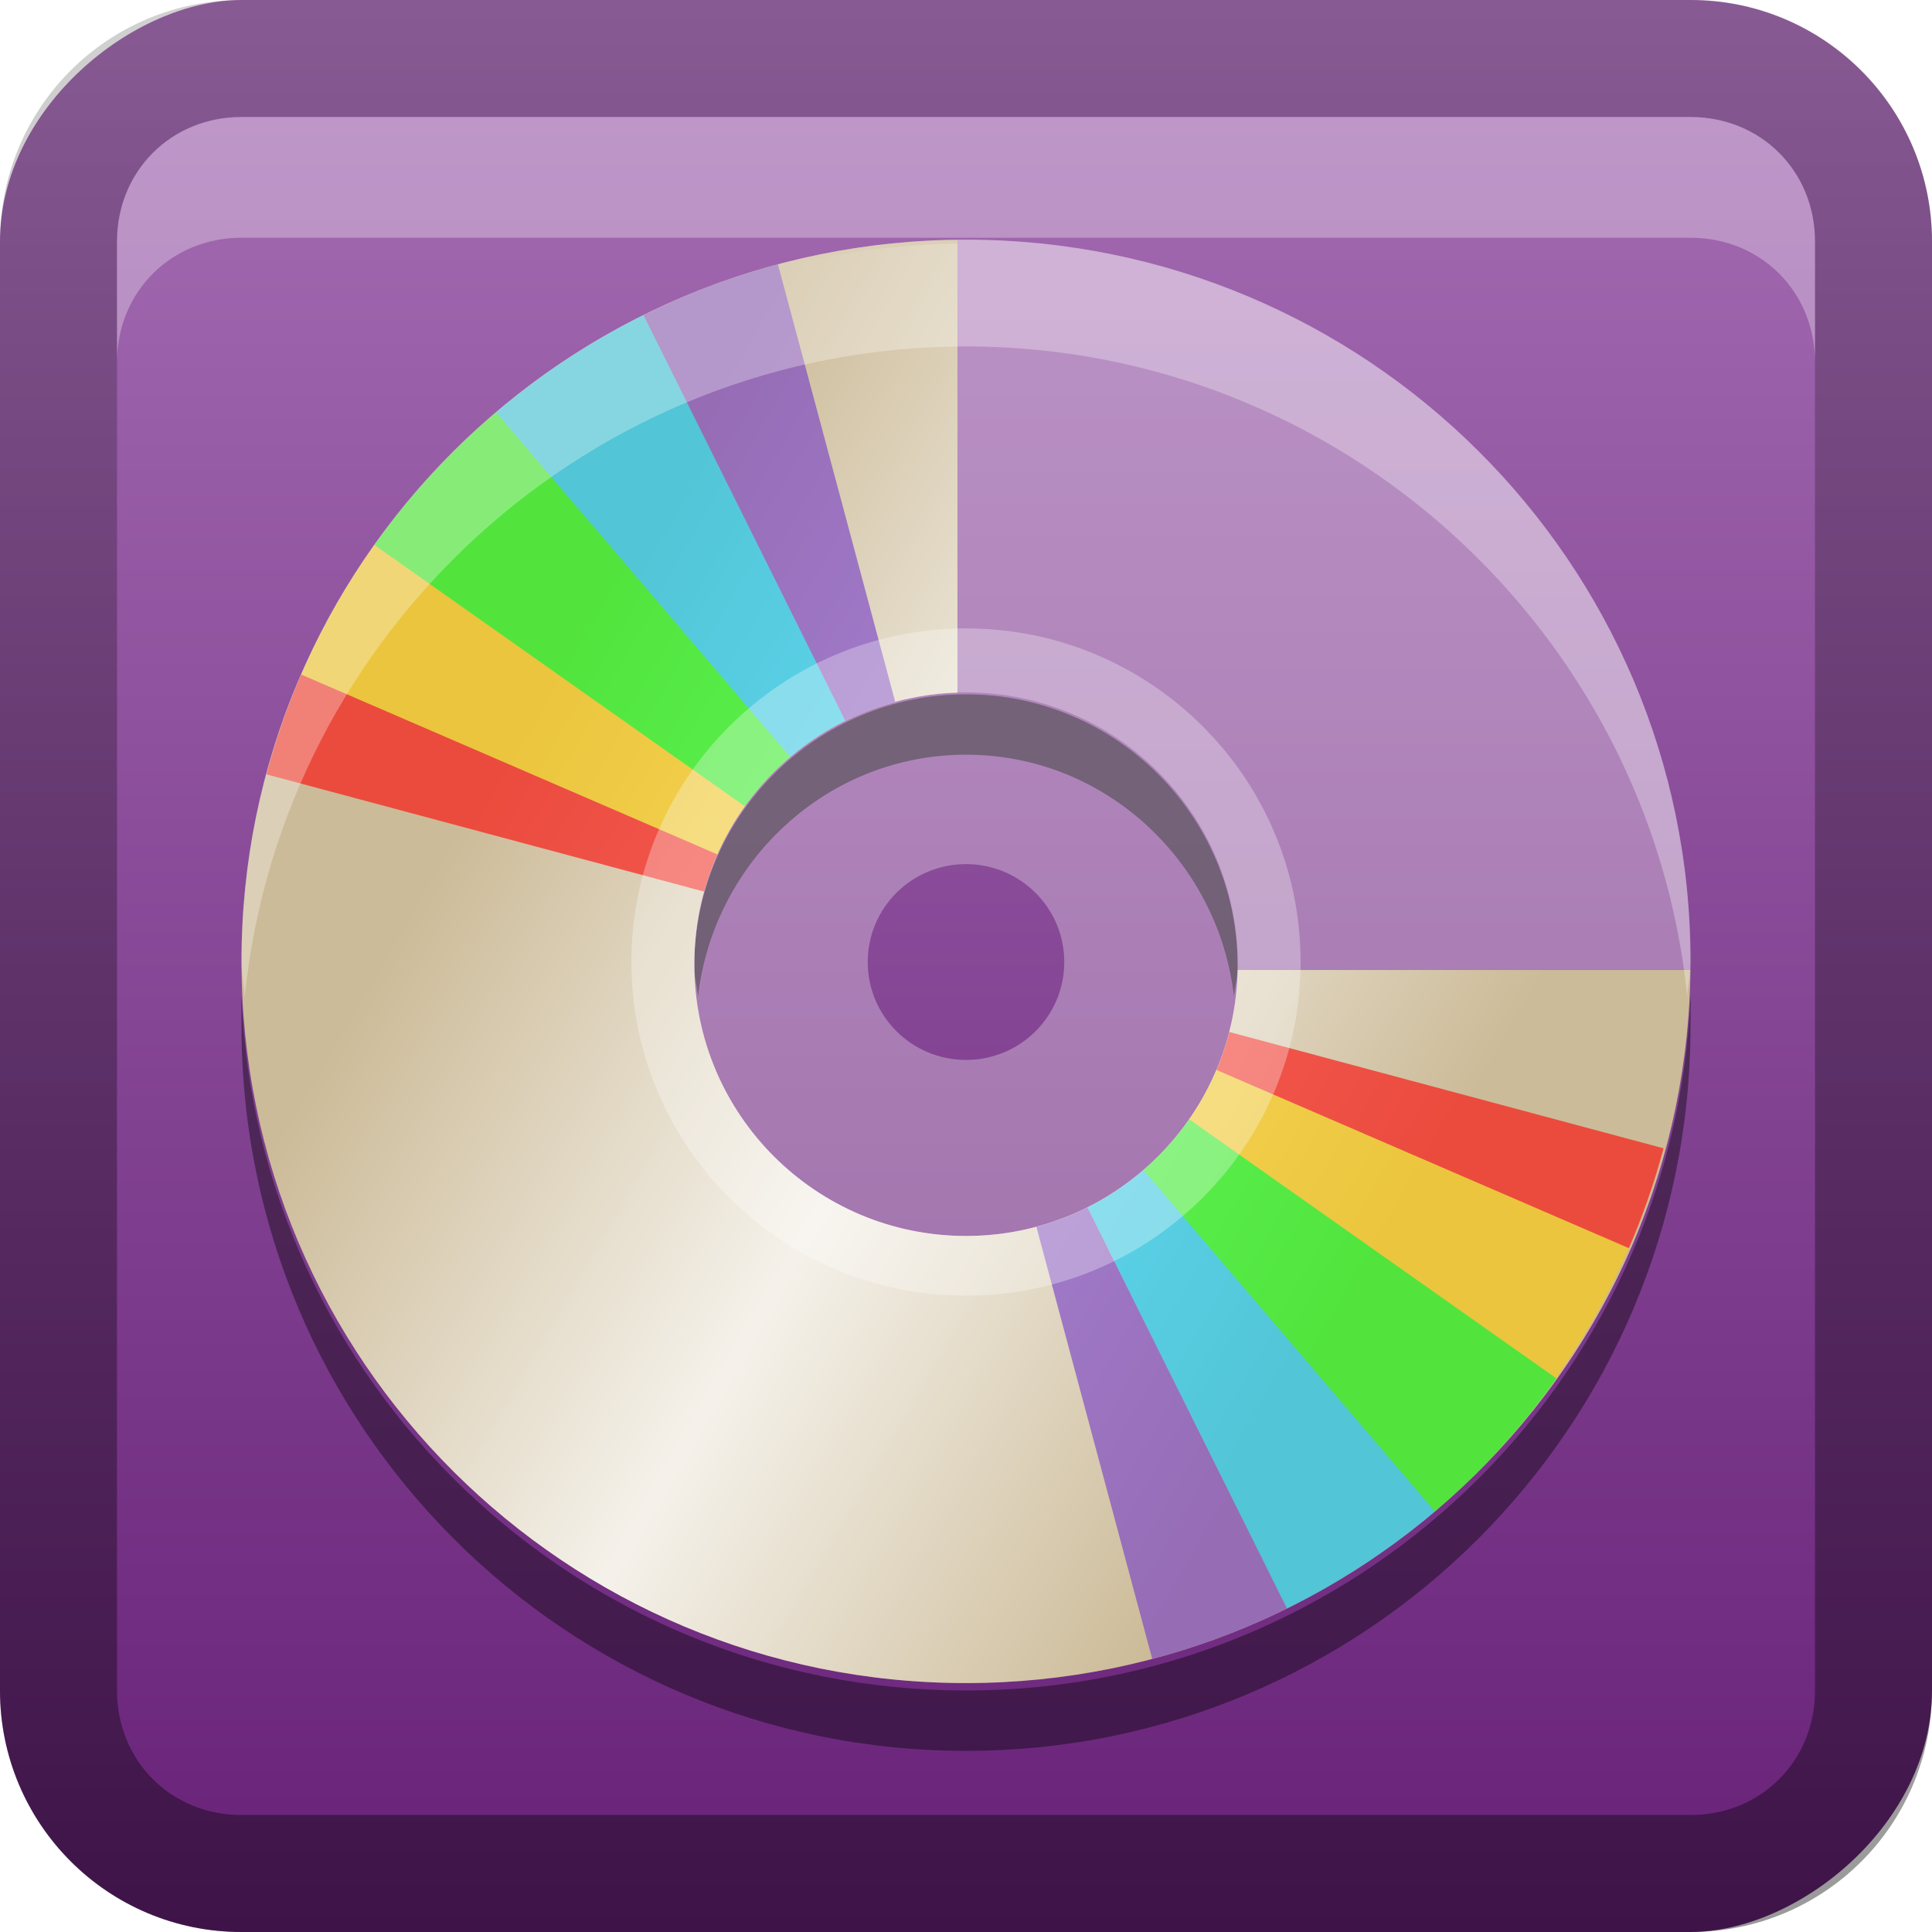 <?xml version="1.0" encoding="UTF-8"?>
<!-- Created with Inkscape (http://www.inkscape.org/) -->
<svg id="svg2" width="16" height="16" version="1.1" xmlns="http://www.w3.org/2000/svg" xmlns:cc="http://creativecommons.org/ns#" xmlns:dc="http://purl.org/dc/elements/1.1/" xmlns:rdf="http://www.w3.org/1999/02/22-rdf-syntax-ns#" xmlns:xlink="http://www.w3.org/1999/xlink">
 <defs id="defs4">
  <linearGradient id="linearGradient3204" x1="1" x2="18.796" y1="9" y2="9" gradientTransform="translate(-17,-2)" gradientUnits="userSpaceOnUse">
   <stop id="stop3855-5" stop-color="#672178" offset="0"/>
   <stop id="stop3857-8" stop-color="#ad77bb" offset="1"/>
  </linearGradient>
  <linearGradient id="linearGradient3629" x2="29.017" y1="8" y2="8" gradientTransform="matrix(0,-1,1,0,0,16)" gradientUnits="userSpaceOnUse">
   <stop id="stop3330" offset="0"/>
   <stop id="stop3333" stop-opacity="0" offset="1"/>
  </linearGradient>
  <clipPath id="clipPath3877">
   <path id="path3879" d="m-19.094 3c-4.372 0.051-7.906 3.598-7.906 7.969 0 4.403 3.584 7.969 8 7.969 4.384 0 7.949-3.516 8-7.875h-5c-0.034 1.627-1.365 2.938-3 2.938-1.657 0-3-1.343-3-3 0-1.625 1.294-2.949 2.906-3v-5z" fill="#f0f" fill-rule="evenodd"/>
  </clipPath>
  <linearGradient id="linearGradient3881" x1="5" x2="123" y1="64" y2="64" gradientTransform="matrix(.117 .068 -.068 .117 -22.176 -.795)" gradientUnits="userSpaceOnUse">
   <stop id="stop3235" stop-color="#fff" stop-opacity="0" offset="0"/>
   <stop id="stop3297" stop-color="#fff" stop-opacity="0" offset=".15"/>
   <stop id="stop3241" stop-color="#fff" offset=".5"/>
   <stop id="stop3299" stop-color="#fff" stop-opacity="0" offset=".85"/>
   <stop id="stop3237" stop-color="#fff" stop-opacity="0" offset="1"/>
  </linearGradient>
  <clipPath id="clipPath4187">
   <path id="path4189" d="m48 102c-19.882 0-36 16.118-36 36s16.118 36 36 36 36-16.118 36-36-16.118-36-36-36zm0 24c6.627 0 12 5.373 12 12s-5.373 12-12 12-12-5.373-12-12 5.373-12 12-12z" fill="#bbb1bf"/>
  </clipPath>
  <filter id="filter4195" x="-.18" y="-.18" width="1.36" height="1.36" color-interpolation-filters="sRGB">
   <feGaussianBlur id="feGaussianBlur4197" stdDeviation="5.216"/>
  </filter>
 </defs>
 <g id="layer1">
  <rect id="rect3196" transform="rotate(-90)" x="-16" width="16" height="16" rx="2" ry="2" fill="url(#linearGradient3204)"/>
  <path id="path3731" d="m8 5.75c-1.24 0-2.25 1.01-2.25 2.25 0 0.083 0.022 0.169 0.031 0.25 0.13-1.116 1.067-2 2.219-2 1.152 0 2.089 0.883 2.219 2 0.009-0.08 0.031-0.167 0.031-0.25 0-1.24-1.01-2.25-2.25-2.25z" color="#000000" opacity=".6"/>
  <path id="path3726" d="m2 8.25c-0.003 0.082 0 0.167 0 0.25 0 3.314 2.686 6 6 6 3.314 0 6-2.686 6-6 0-0.083 0.003-0.168 0-0.25-0.129 3.199-2.769 5.75-6 5.75-3.231 0-5.871-2.551-6-5.75z" color="#000000" opacity=".4"/>
  <path id="rect2835" d="m0 14c0 1.108 0.892 2 2 2h12c1.108 0 2-0.892 2-2v-12c0-1.108-0.892-2-2-2h-12c-1.108 0-2 0.892-2 2v12zm0.969 0v-12c0-0.583 0.448-1.031 1.031-1.031h12c0.583 0 1.031 0.448 1.031 1.031v12c0 0.583-0.448 1.031-1.031 1.031h-12c-0.583 0-1.031-0.448-1.031-1.031z" fill="url(#linearGradient3629)" opacity=".4"/>
  <path id="path2843" d="m2 0.969c-0.583 0-1.031 0.448-1.031 1.031v1c0-0.583 0.448-1.031 1.031-1.031h12c0.583 0 1.031 0.448 1.031 1.031v-1c0-0.583-0.448-1.031-1.031-1.031h-12z" fill="#fff" opacity=".3"/>
  <g id="g3824" transform="matrix(.75 0 0 .75 22.25 -.265)" clip-path="url(#clipPath3877)">
   <path id="path3170" d="m-19 3c-4.416 0-8 3.566-8 7.969 0 4.403 3.584 7.969 8 7.969 4.416 0 8-3.566 8-7.969 0-4.403-3.584-7.969-8-7.969zm0 5c1.657 0 3 1.343 3 3s-1.343 3-3 3-3-1.343-3-3 1.343-3 3-3z" fill="#ccbb98" fill-rule="evenodd"/>
   <path id="path3230" d="m-19.562 3.062c-2.562 0.181-4.995 1.586-6.375 3.969-2.208 3.813-0.887 8.705 2.938 10.906 3.824 2.201 8.73 0.875 10.938-2.938 2.208-3.813 0.887-8.674-2.938-10.875-1.434-0.826-3.025-1.171-4.562-1.062zm0.562 4.938c1.657 0 3 1.343 3 3s-1.343 3-3 3-3-1.343-3-3 1.343-3 3-3z" fill="url(#linearGradient3881)" fill-rule="evenodd" opacity=".8"/>
   <g id="g4175" transform="matrix(.222 0 0 .222 -29.667 -19.667)" clip-path="url(#clipPath4187)" filter="url(#filter4195)" opacity=".6">
    <path id="path4039" transform="matrix(1.506 .869 -.957 1.657 27.56 21.5)" d="m60.947 57.784c-0.763 1.045-1.639 2.019-2.615 2.906l-14.643-13.304z" fill="#7137c8"/>
    <path id="path4041" transform="matrix(1.679 .45 -.495 1.848 -1.896 30.76)" d="m60.779 58.011c-0.966 1.282-2.102 2.451-3.384 3.479l-13.706-14.103z" fill="#0cf"/>
    <path id="path4043" transform="matrix(1.738 0 -6.0266e-8 1.913 -27.951 47.328)" d="m62.724 54.796c-0.603 1.28-1.361 2.494-2.26 3.622l-16.775-11.031z" fill="#fc0"/>
    <path id="path4045" transform="matrix(1.679 -.45 .495 1.848 -48.831 70.075)" d="m61.623 56.793c-0.505 0.794-1.073 1.554-1.699 2.273l-16.235-11.68z" fill="#f00"/>
    <path id="path4144" transform="matrix(1.679 .45 -.495 1.848 -1.896 30.76)" d="m63.123 53.883c-0.596 1.472-1.392 2.87-2.37 4.162l-17.064-10.659z" fill="#0f0"/>
    <path id="path4155" transform="matrix(-1.506 -.869 .957 -1.657 68.44 254.5)" d="m60.947 57.784c-0.763 1.045-1.639 2.019-2.615 2.906l-14.643-13.304z" fill="#7137c8"/>
    <path id="path4157" transform="matrix(-1.679 -.45 .495 -1.848 97.896 245.24)" d="m60.779 58.011c-0.966 1.282-2.102 2.451-3.384 3.479l-13.706-14.103z" fill="#0cf"/>
    <path id="path4159" transform="matrix(-1.738 0 6.0266e-8 -1.913 123.95 228.67)" d="m62.724 54.796c-0.603 1.28-1.361 2.494-2.26 3.622l-16.775-11.031z" fill="#fc0"/>
    <path id="path4161" transform="matrix(-1.679 .45 -.495 -1.848 144.83 205.92)" d="m61.623 56.793c-0.505 0.794-1.073 1.554-1.699 2.273l-16.235-11.68z" fill="#f00"/>
    <path id="path4163" transform="matrix(-1.679 -.45 .495 -1.848 97.896 245.24)" d="m63.123 53.883c-0.596 1.472-1.392 2.87-2.37 4.162l-17.064-10.659z" fill="#0f0"/>
   </g>
  </g>
  <path id="path3307" d="m8 5.204c-1.529 0-2.771 1.238-2.771 2.763 0 1.525 1.242 2.763 2.771 2.763 1.529 0 2.771-1.238 2.771-2.763 0-1.525-1.242-2.763-2.771-2.763zm0 1.952c0.449 0 0.814 0.363 0.814 0.811 0 0.448-0.364 0.811-0.814 0.811-0.449 0-0.814-0.363-0.814-0.811 0-0.448 0.364-0.811 0.814-0.811z" fill="#fff" fill-rule="evenodd" opacity=".3"/>
  <path id="rect3867" d="m7.93 1.984v3.75c0.024-7.65e-4 0.046 0 0.07 0 1.243 0 2.25 1.007 2.25 2.25 0 0.016 3.39e-4 0.031 0 0.047h3.75c2.78e-4 -0.024 0-0.047 0-0.07 0-3.302-2.688-5.976-6-5.976-0.024 0-0.047-2.766e-4 -0.07 0z" color="#000000" fill="#fff" opacity=".3"/>
  <path id="path3268" d="m8 1.985c-3.312 0-6 2.671-6 5.973 0 0.099 0.022 0.197 0.027 0.295 0.307-3.015 2.868-5.384 5.973-5.384 3.105 0 5.666 2.369 5.973 5.384 0.005-0.098 0.027-0.196 0.027-0.295 0-3.302-2.688-5.973-6-5.973z" fill="#fff" fill-rule="evenodd" opacity=".3"/>
 </g>
</svg>
